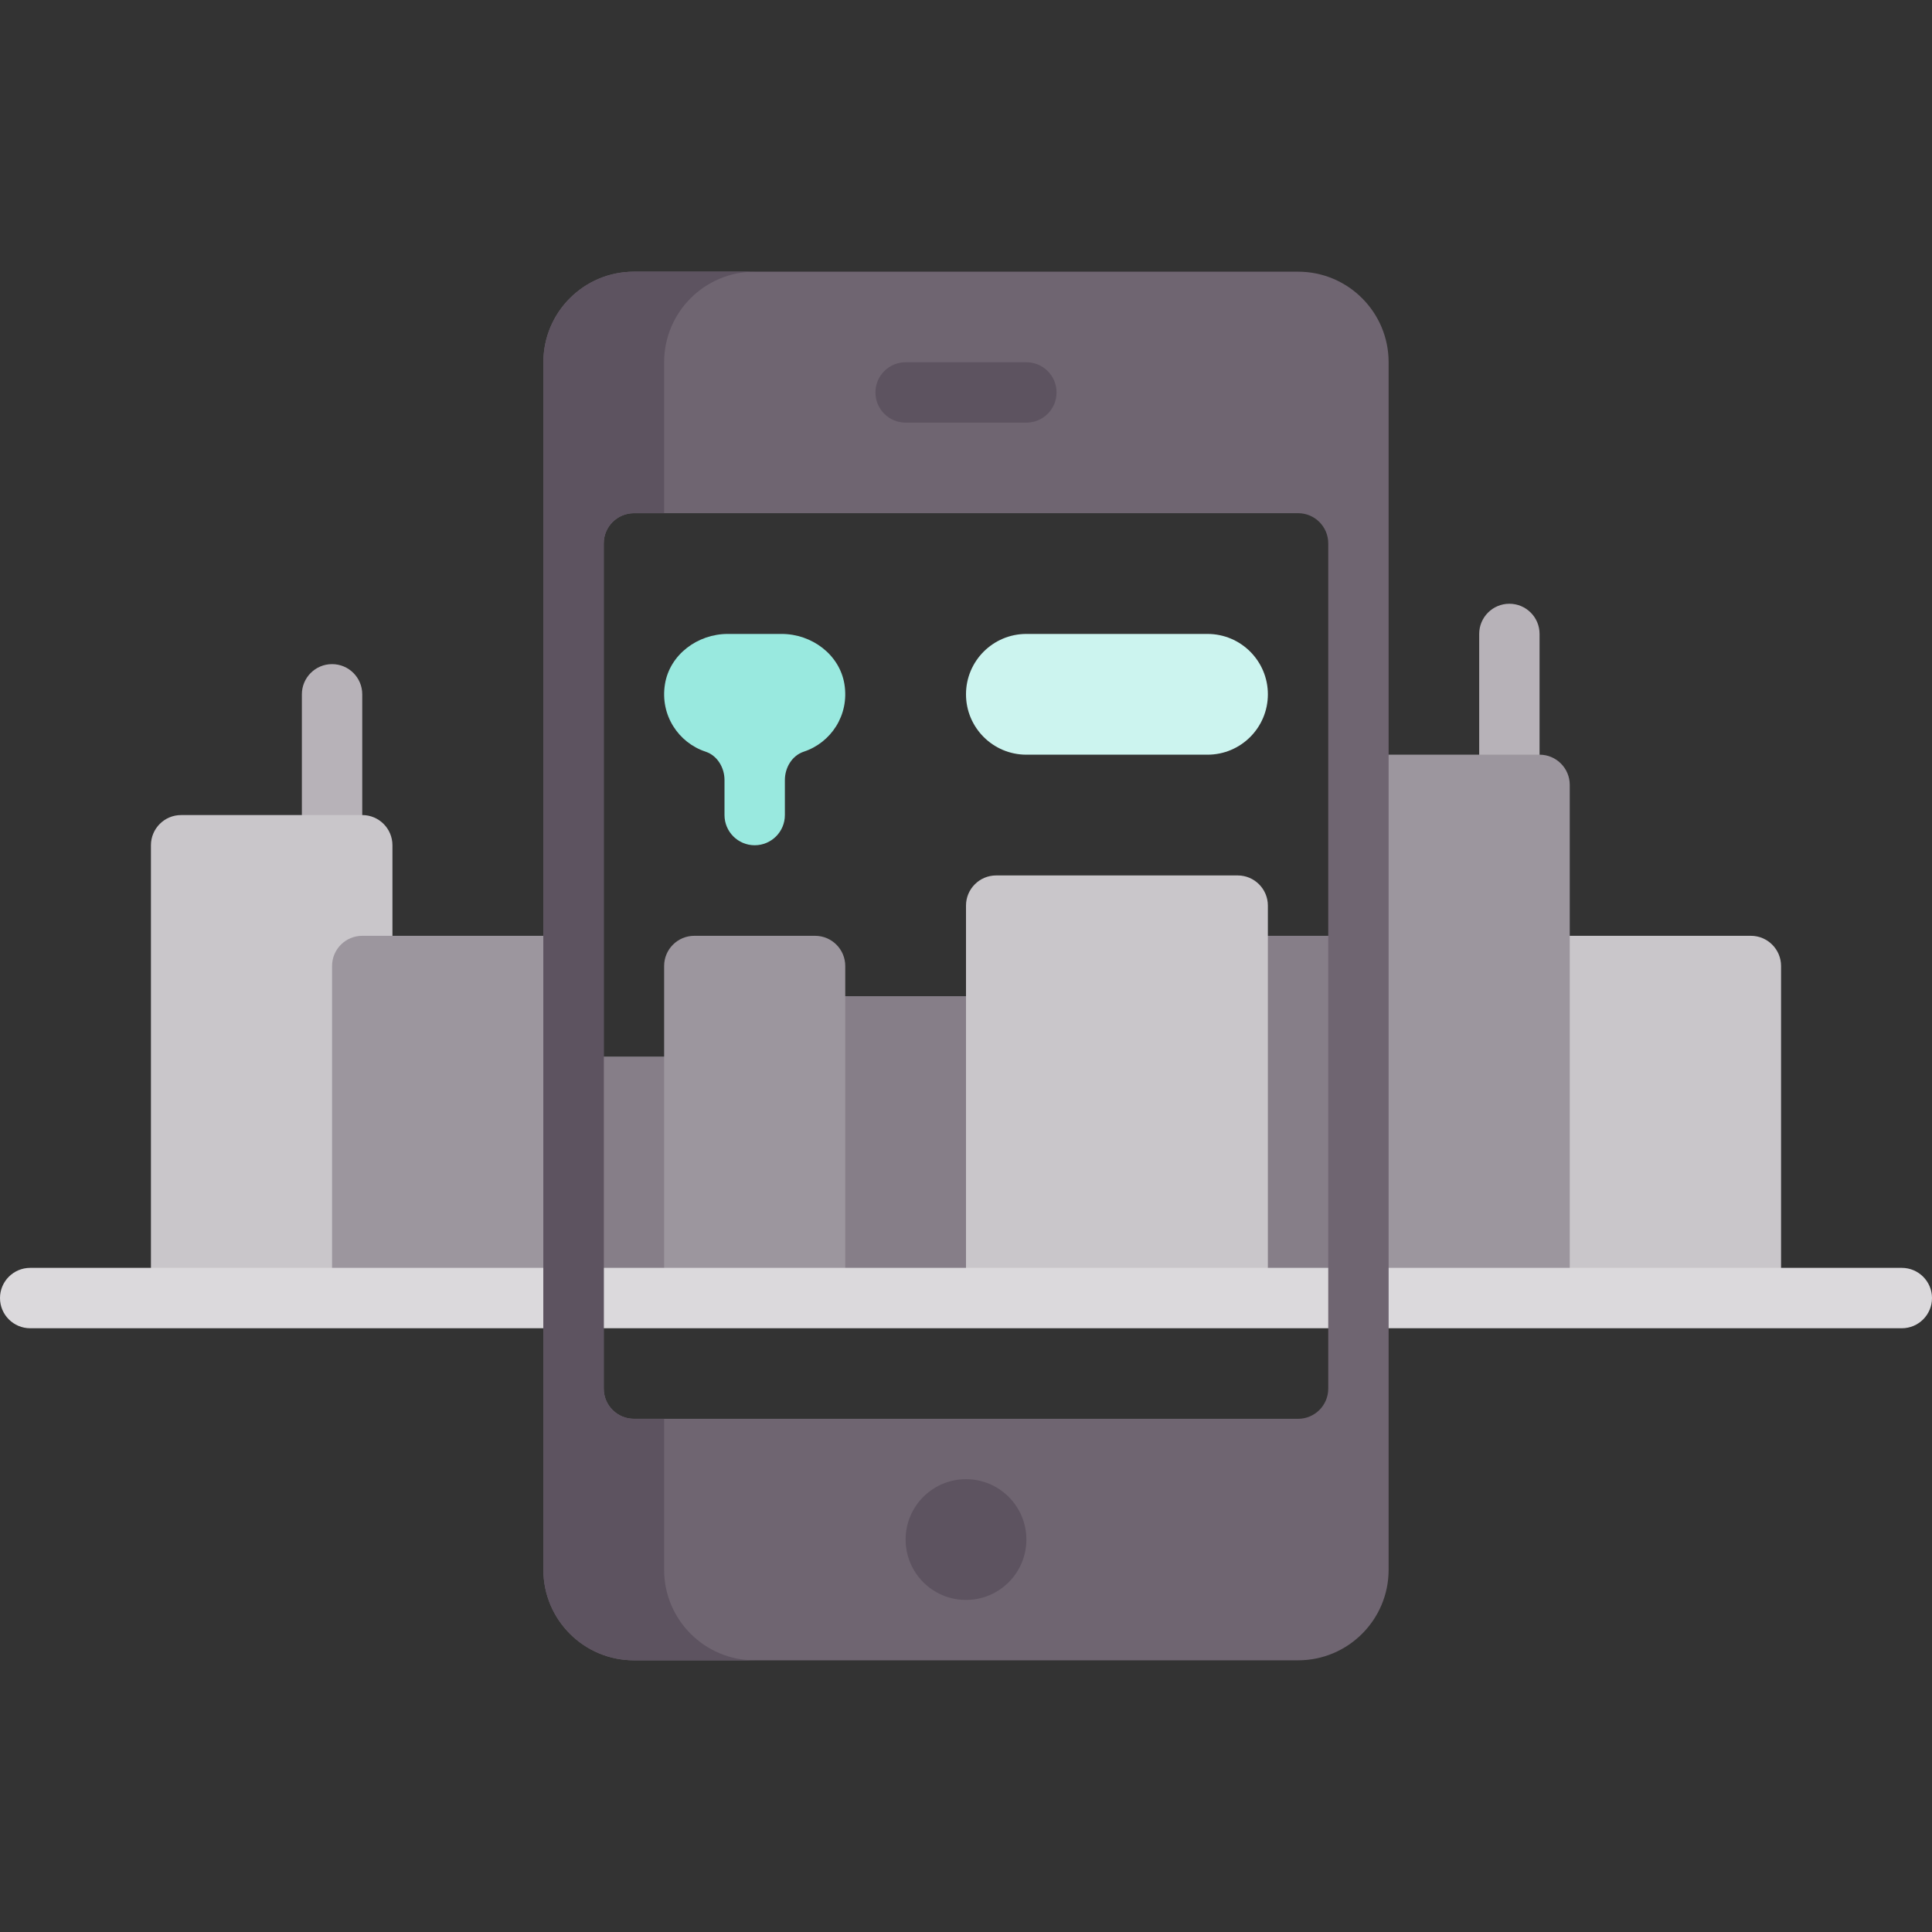 <?xml version="1.0" encoding="iso-8859-1"?>
<!-- Generator: Adobe Illustrator 19.0.0, SVG Export Plug-In . SVG Version: 6.00 Build 0)  -->
<svg version="1.1" id="Capa_1" xmlns="http://www.w3.org/2000/svg" xmlns:xlink="http://www.w3.org/1999/xlink" x="0px" y="0px"
	 viewBox="0 0 512 512" style="enable-background:new 0 0 512 512;" xml:space="preserve">
<rect x="0" y="0" width="512" height="512" fill="#333333" stroke="none"/>
<g>
	<path style="fill:#B7B2B8;" d="M400,160c-4.422,0-8,3.582-8,8v40h16v-40C408,163.582,404.422,160,400,160z"/>
	<path style="fill:#B7B2B8;" d="M88,176c-4.422,0-8,3.582-8,8v40h16v-40C96,179.582,92.422,176,88,176z"/>
</g>
<g>
	<rect x="216" y="264" style="fill:#867E88;" width="48" height="80"/>
	<rect x="152" y="280" style="fill:#867E88;" width="32" height="64"/>
	<rect x="328" y="248" style="fill:#867E88;" width="32" height="96"/>
</g>
<g>
	<path style="fill:#C9C6CA;" d="M104,344H40V224c0-4.418,3.582-8,8-8h48c4.418,0,8,3.582,8,8V344z"/>
	<path style="fill:#C9C6CA;" d="M408,248v96h64v-88c0-4.418-3.582-8-8-8H408z"/>
</g>
<g>
	<path style="fill:#9C969E;" d="M152,248v96H88v-88c0-4.418,3.582-8,8-8H152z"/>
	<path style="fill:#9C969E;" d="M176,256v88h48v-88c0-4.418-3.582-8-8-8h-32C179.582,248,176,251.582,176,256z"/>
	<path style="fill:#9C969E;" d="M360,200v144h56V208c0-4.418-3.582-8-8-8H360z"/>
</g>
<path style="fill:#C9C6CA;" d="M256,240v104h80V240c0-4.418-3.582-8-8-8h-64C259.582,232,256,235.582,256,240z"/>
<path style="fill:#DBD9DC;" d="M504,352H8c-4.418,0-8-3.582-8-8l0,0c0-4.418,3.582-8,8-8h496c4.418,0,8,3.582,8,8l0,0
	C512,348.418,508.418,352,504,352z"/>
<path style="fill:#6F6571;" d="M344,72H168c-13.255,0-24,10.745-24,24v320c0,13.255,10.745,24,24,24h176c13.255,0,24-10.745,24-24
	V96C368,82.745,357.255,72,344,72z M352,368c0,4.418-3.582,8-8,8H168c-4.418,0-8-3.582-8-8V144c0-4.418,3.582-8,8-8h176
	c4.418,0,8,3.582,8,8V368z"/>
<g>
	<path style="fill:#5D5360;" d="M272,112h-32c-4.422,0-8-3.582-8-8s3.578-8,8-8h32c4.422,0,8,3.582,8,8S276.422,112,272,112z"/>
	<circle style="fill:#5D5360;" cx="256" cy="408" r="16"/>
</g>
<path style="fill:#99E9DF;" d="M207.144,168h-14.287c-7.97,0-15.358,5.446-16.637,13.313c-1.336,8.215,3.59,15.516,10.76,17.884
	c3.127,1.033,5.021,4.236,5.021,7.53V216c0,4.418,3.578,8,8,8s8-3.582,8-8v-9.274c0-3.293,1.893-6.497,5.021-7.53
	c7.17-2.368,12.097-9.669,10.76-17.884C222.501,173.446,215.114,168,207.144,168z"/>
<path style="fill:#CCF4EF;" d="M320,200h-48c-8.837,0-16-7.163-16-16l0,0c0-8.837,7.163-16,16-16h48c8.837,0,16,7.163,16,16l0,0
	C336,192.837,328.837,200,320,200z"/>
<path style="fill:#5D5360;" d="M176,416v-40h-8c-4.418,0-8-3.582-8-8V144c0-4.418,3.582-8,8-8h8V96c0-13.255,10.745-24,24-24h-32
	c-13.255,0-24,10.745-24,24v320c0,13.255,10.745,24,24,24h32C186.745,440,176,429.255,176,416z"/>
<g>
</g>
<g>
</g>
<g>
</g>
<g>
</g>
<g>
</g>
<g>
</g>
<g>
</g>
<g>
</g>
<g>
</g>
<g>
</g>
<g>
</g>
<g>
</g>
<g>
</g>
<g>
</g>
<g>
</g>
</svg>

